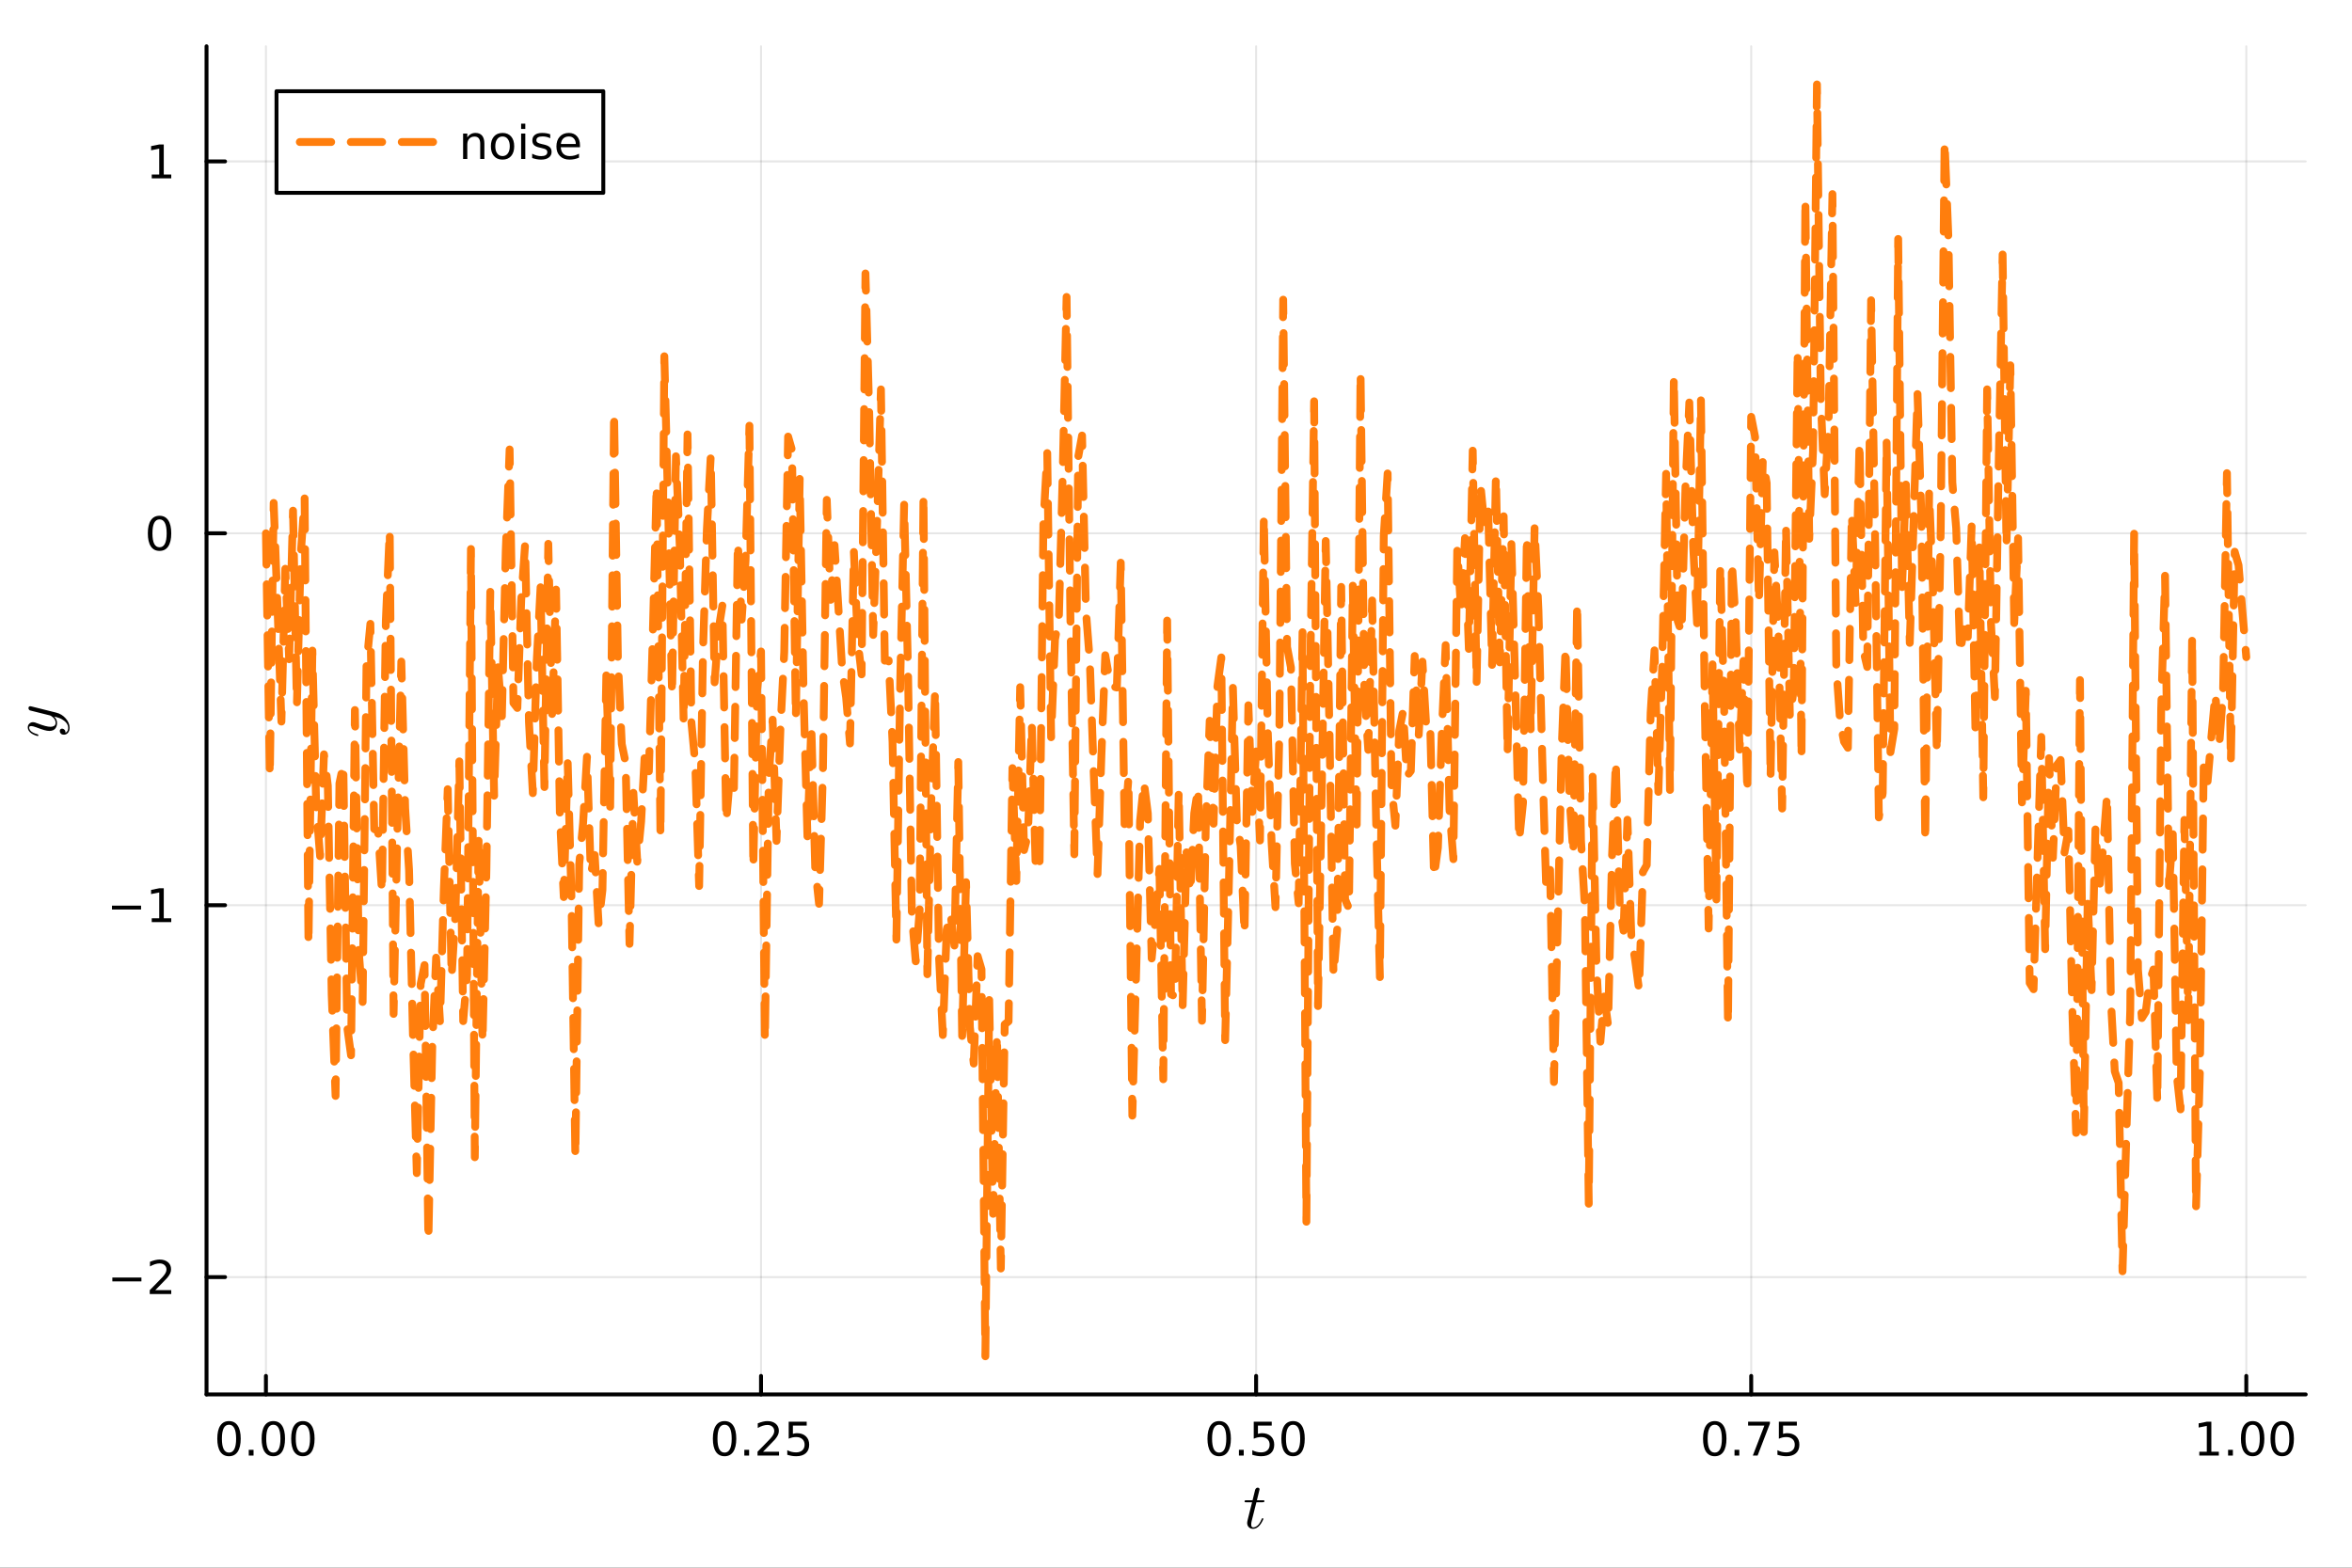 <?xml version="1.0" encoding="utf-8"?>
<svg xmlns="http://www.w3.org/2000/svg" xmlns:xlink="http://www.w3.org/1999/xlink" width="600" height="400" viewBox="0 0 2400 1600">
<rect x="0" y="0" width="2400" height="1600" fill="#333333" stroke="none"/>
<defs>
  <clipPath id="clip600">
    <rect x="0" y="0" width="2400" height="1600"/>
  </clipPath>
</defs>
<path clip-path="url(#clip600)" d="M0 1600 L2400 1600 L2400 0 L0 0  Z" fill="#ffffff" fill-rule="evenodd" fill-opacity="1"/>
<defs>
  <clipPath id="clip601">
    <rect x="480" y="0" width="1681" height="1600"/>
  </clipPath>
</defs>
<path clip-path="url(#clip600)" d="M210.746 1423.18 L2352.76 1423.18 L2352.76 47.244 L210.746 47.244  Z" fill="#ffffff" fill-rule="evenodd" fill-opacity="1"/>
<defs>
  <clipPath id="clip602">
    <rect x="210" y="47" width="2143" height="1377"/>
  </clipPath>
</defs>
<polyline clip-path="url(#clip602)" style="stroke:#000000; stroke-linecap:round; stroke-linejoin:round; stroke-width:2; stroke-opacity:0.1; fill:none" points="271.369,1423.18 271.369,47.244 "/>
<polyline clip-path="url(#clip602)" style="stroke:#000000; stroke-linecap:round; stroke-linejoin:round; stroke-width:2; stroke-opacity:0.1; fill:none" points="776.56,1423.18 776.56,47.244 "/>
<polyline clip-path="url(#clip602)" style="stroke:#000000; stroke-linecap:round; stroke-linejoin:round; stroke-width:2; stroke-opacity:0.1; fill:none" points="1281.75,1423.18 1281.75,47.244 "/>
<polyline clip-path="url(#clip602)" style="stroke:#000000; stroke-linecap:round; stroke-linejoin:round; stroke-width:2; stroke-opacity:0.1; fill:none" points="1786.94,1423.18 1786.94,47.244 "/>
<polyline clip-path="url(#clip602)" style="stroke:#000000; stroke-linecap:round; stroke-linejoin:round; stroke-width:2; stroke-opacity:0.1; fill:none" points="2292.13,1423.18 2292.13,47.244 "/>
<polyline clip-path="url(#clip602)" style="stroke:#000000; stroke-linecap:round; stroke-linejoin:round; stroke-width:2; stroke-opacity:0.1; fill:none" points="210.746,1303.42 2352.76,1303.42 "/>
<polyline clip-path="url(#clip602)" style="stroke:#000000; stroke-linecap:round; stroke-linejoin:round; stroke-width:2; stroke-opacity:0.1; fill:none" points="210.746,923.859 2352.76,923.859 "/>
<polyline clip-path="url(#clip602)" style="stroke:#000000; stroke-linecap:round; stroke-linejoin:round; stroke-width:2; stroke-opacity:0.1; fill:none" points="210.746,544.3 2352.76,544.3 "/>
<polyline clip-path="url(#clip602)" style="stroke:#000000; stroke-linecap:round; stroke-linejoin:round; stroke-width:2; stroke-opacity:0.1; fill:none" points="210.746,164.74 2352.76,164.74 "/>
<polyline clip-path="url(#clip600)" style="stroke:#000000; stroke-linecap:round; stroke-linejoin:round; stroke-width:4; stroke-opacity:1; fill:none" points="210.746,1423.18 2352.76,1423.18 "/>
<polyline clip-path="url(#clip600)" style="stroke:#000000; stroke-linecap:round; stroke-linejoin:round; stroke-width:4; stroke-opacity:1; fill:none" points="271.369,1423.18 271.369,1404.28 "/>
<polyline clip-path="url(#clip600)" style="stroke:#000000; stroke-linecap:round; stroke-linejoin:round; stroke-width:4; stroke-opacity:1; fill:none" points="776.56,1423.18 776.56,1404.28 "/>
<polyline clip-path="url(#clip600)" style="stroke:#000000; stroke-linecap:round; stroke-linejoin:round; stroke-width:4; stroke-opacity:1; fill:none" points="1281.75,1423.18 1281.75,1404.28 "/>
<polyline clip-path="url(#clip600)" style="stroke:#000000; stroke-linecap:round; stroke-linejoin:round; stroke-width:4; stroke-opacity:1; fill:none" points="1786.94,1423.18 1786.94,1404.28 "/>
<polyline clip-path="url(#clip600)" style="stroke:#000000; stroke-linecap:round; stroke-linejoin:round; stroke-width:4; stroke-opacity:1; fill:none" points="2292.13,1423.18 2292.13,1404.28 "/>
<path clip-path="url(#clip600)" d="M233.672 1454.1 Q230.061 1454.1 228.233 1457.66 Q226.427 1461.2 226.427 1468.33 Q226.427 1475.44 228.233 1479.01 Q230.061 1482.55 233.672 1482.55 Q237.307 1482.55 239.112 1479.01 Q240.941 1475.44 240.941 1468.33 Q240.941 1461.2 239.112 1457.66 Q237.307 1454.1 233.672 1454.1 M233.672 1450.39 Q239.482 1450.39 242.538 1455 Q245.617 1459.58 245.617 1468.33 Q245.617 1477.06 242.538 1481.67 Q239.482 1486.25 233.672 1486.25 Q227.862 1486.25 224.783 1481.67 Q221.728 1477.06 221.728 1468.33 Q221.728 1459.58 224.783 1455 Q227.862 1450.39 233.672 1450.39 Z" fill="#000000" fill-rule="nonzero" fill-opacity="1" /><path clip-path="url(#clip600)" d="M253.834 1479.7 L258.718 1479.7 L258.718 1485.58 L253.834 1485.58 L253.834 1479.7 Z" fill="#000000" fill-rule="nonzero" fill-opacity="1" /><path clip-path="url(#clip600)" d="M278.904 1454.1 Q275.292 1454.1 273.464 1457.66 Q271.658 1461.2 271.658 1468.33 Q271.658 1475.44 273.464 1479.01 Q275.292 1482.55 278.904 1482.55 Q282.538 1482.55 284.343 1479.01 Q286.172 1475.44 286.172 1468.33 Q286.172 1461.2 284.343 1457.66 Q282.538 1454.1 278.904 1454.1 M278.904 1450.39 Q284.714 1450.39 287.769 1455 Q290.848 1459.58 290.848 1468.33 Q290.848 1477.06 287.769 1481.67 Q284.714 1486.25 278.904 1486.25 Q273.093 1486.25 270.015 1481.67 Q266.959 1477.06 266.959 1468.33 Q266.959 1459.58 270.015 1455 Q273.093 1450.39 278.904 1450.39 Z" fill="#000000" fill-rule="nonzero" fill-opacity="1" /><path clip-path="url(#clip600)" d="M309.065 1454.1 Q305.454 1454.1 303.626 1457.66 Q301.82 1461.2 301.82 1468.33 Q301.82 1475.44 303.626 1479.01 Q305.454 1482.55 309.065 1482.55 Q312.7 1482.55 314.505 1479.01 Q316.334 1475.44 316.334 1468.33 Q316.334 1461.2 314.505 1457.66 Q312.7 1454.1 309.065 1454.1 M309.065 1450.39 Q314.876 1450.39 317.931 1455 Q321.01 1459.58 321.01 1468.33 Q321.01 1477.06 317.931 1481.67 Q314.876 1486.25 309.065 1486.25 Q303.255 1486.25 300.177 1481.67 Q297.121 1477.06 297.121 1468.33 Q297.121 1459.58 300.177 1455 Q303.255 1450.39 309.065 1450.39 Z" fill="#000000" fill-rule="nonzero" fill-opacity="1" /><path clip-path="url(#clip600)" d="M739.361 1454.1 Q735.75 1454.1 733.921 1457.66 Q732.116 1461.2 732.116 1468.33 Q732.116 1475.44 733.921 1479.01 Q735.75 1482.55 739.361 1482.55 Q742.995 1482.55 744.801 1479.01 Q746.63 1475.44 746.63 1468.33 Q746.63 1461.2 744.801 1457.66 Q742.995 1454.1 739.361 1454.1 M739.361 1450.39 Q745.171 1450.39 748.227 1455 Q751.305 1459.58 751.305 1468.33 Q751.305 1477.06 748.227 1481.67 Q745.171 1486.25 739.361 1486.25 Q733.551 1486.25 730.472 1481.67 Q727.417 1477.06 727.417 1468.33 Q727.417 1459.58 730.472 1455 Q733.551 1450.39 739.361 1450.39 Z" fill="#000000" fill-rule="nonzero" fill-opacity="1" /><path clip-path="url(#clip600)" d="M759.523 1479.7 L764.407 1479.7 L764.407 1485.58 L759.523 1485.58 L759.523 1479.7 Z" fill="#000000" fill-rule="nonzero" fill-opacity="1" /><path clip-path="url(#clip600)" d="M778.62 1481.64 L794.939 1481.64 L794.939 1485.58 L772.995 1485.58 L772.995 1481.64 Q775.657 1478.89 780.24 1474.26 Q784.847 1469.61 786.027 1468.27 Q788.273 1465.74 789.152 1464.01 Q790.055 1462.25 790.055 1460.56 Q790.055 1457.8 788.111 1456.07 Q786.189 1454.33 783.088 1454.33 Q780.889 1454.33 778.435 1455.09 Q776.004 1455.86 773.227 1457.41 L773.227 1452.69 Q776.051 1451.55 778.504 1450.97 Q780.958 1450.39 782.995 1450.39 Q788.365 1450.39 791.56 1453.08 Q794.754 1455.77 794.754 1460.26 Q794.754 1462.39 793.944 1464.31 Q793.157 1466.2 791.051 1468.8 Q790.472 1469.47 787.37 1472.69 Q784.268 1475.88 778.62 1481.64 Z" fill="#000000" fill-rule="nonzero" fill-opacity="1" /><path clip-path="url(#clip600)" d="M804.8 1451.02 L823.157 1451.02 L823.157 1454.96 L809.083 1454.96 L809.083 1463.43 Q810.101 1463.08 811.12 1462.92 Q812.138 1462.73 813.157 1462.73 Q818.944 1462.73 822.324 1465.9 Q825.703 1469.08 825.703 1474.49 Q825.703 1480.07 822.231 1483.17 Q818.759 1486.25 812.439 1486.25 Q810.263 1486.25 807.995 1485.88 Q805.75 1485.51 803.342 1484.77 L803.342 1480.07 Q805.425 1481.2 807.648 1481.76 Q809.87 1482.32 812.347 1482.32 Q816.351 1482.32 818.689 1480.21 Q821.027 1478.1 821.027 1474.49 Q821.027 1470.88 818.689 1468.77 Q816.351 1466.67 812.347 1466.67 Q810.472 1466.67 808.597 1467.08 Q806.745 1467.5 804.8 1468.38 L804.8 1451.02 Z" fill="#000000" fill-rule="nonzero" fill-opacity="1" /><path clip-path="url(#clip600)" d="M1244.05 1454.1 Q1240.44 1454.1 1238.61 1457.66 Q1236.81 1461.2 1236.81 1468.33 Q1236.81 1475.44 1238.61 1479.01 Q1240.44 1482.55 1244.05 1482.55 Q1247.69 1482.55 1249.49 1479.01 Q1251.32 1475.44 1251.32 1468.33 Q1251.32 1461.2 1249.49 1457.66 Q1247.69 1454.1 1244.05 1454.1 M1244.05 1450.39 Q1249.86 1450.39 1252.92 1455 Q1256 1459.58 1256 1468.33 Q1256 1477.06 1252.92 1481.67 Q1249.86 1486.25 1244.05 1486.25 Q1238.24 1486.25 1235.17 1481.67 Q1232.11 1477.06 1232.11 1468.33 Q1232.11 1459.58 1235.17 1455 Q1238.24 1450.39 1244.05 1450.39 Z" fill="#000000" fill-rule="nonzero" fill-opacity="1" /><path clip-path="url(#clip600)" d="M1264.22 1479.7 L1269.1 1479.7 L1269.1 1485.58 L1264.22 1485.58 L1264.22 1479.7 Z" fill="#000000" fill-rule="nonzero" fill-opacity="1" /><path clip-path="url(#clip600)" d="M1279.33 1451.02 L1297.69 1451.02 L1297.69 1454.96 L1283.61 1454.96 L1283.61 1463.43 Q1284.63 1463.08 1285.65 1462.92 Q1286.67 1462.73 1287.69 1462.73 Q1293.48 1462.73 1296.86 1465.9 Q1300.23 1469.08 1300.23 1474.49 Q1300.23 1480.07 1296.76 1483.17 Q1293.29 1486.25 1286.97 1486.25 Q1284.79 1486.25 1282.53 1485.88 Q1280.28 1485.51 1277.87 1484.77 L1277.87 1480.07 Q1279.96 1481.2 1282.18 1481.76 Q1284.4 1482.32 1286.88 1482.32 Q1290.88 1482.32 1293.22 1480.21 Q1295.56 1478.1 1295.56 1474.49 Q1295.56 1470.88 1293.22 1468.77 Q1290.88 1466.67 1286.88 1466.67 Q1285 1466.67 1283.13 1467.08 Q1281.28 1467.5 1279.33 1468.38 L1279.33 1451.02 Z" fill="#000000" fill-rule="nonzero" fill-opacity="1" /><path clip-path="url(#clip600)" d="M1319.45 1454.1 Q1315.84 1454.1 1314.01 1457.66 Q1312.2 1461.2 1312.2 1468.33 Q1312.2 1475.44 1314.01 1479.01 Q1315.84 1482.55 1319.45 1482.55 Q1323.08 1482.55 1324.89 1479.01 Q1326.72 1475.44 1326.72 1468.33 Q1326.72 1461.2 1324.89 1457.66 Q1323.08 1454.1 1319.45 1454.1 M1319.45 1450.39 Q1325.26 1450.39 1328.31 1455 Q1331.39 1459.58 1331.39 1468.33 Q1331.39 1477.06 1328.31 1481.67 Q1325.26 1486.25 1319.45 1486.25 Q1313.64 1486.25 1310.56 1481.67 Q1307.5 1477.06 1307.5 1468.33 Q1307.5 1459.58 1310.56 1455 Q1313.64 1450.39 1319.45 1450.39 Z" fill="#000000" fill-rule="nonzero" fill-opacity="1" /><path clip-path="url(#clip600)" d="M1749.74 1454.1 Q1746.13 1454.1 1744.3 1457.66 Q1742.5 1461.2 1742.5 1468.33 Q1742.5 1475.44 1744.3 1479.01 Q1746.13 1482.55 1749.74 1482.55 Q1753.38 1482.55 1755.18 1479.01 Q1757.01 1475.44 1757.01 1468.33 Q1757.01 1461.2 1755.18 1457.66 Q1753.38 1454.1 1749.74 1454.1 M1749.74 1450.39 Q1755.55 1450.39 1758.61 1455 Q1761.69 1459.58 1761.69 1468.33 Q1761.69 1477.06 1758.61 1481.67 Q1755.55 1486.25 1749.74 1486.25 Q1743.93 1486.25 1740.85 1481.67 Q1737.8 1477.06 1737.8 1468.33 Q1737.8 1459.58 1740.85 1455 Q1743.93 1450.39 1749.74 1450.39 Z" fill="#000000" fill-rule="nonzero" fill-opacity="1" /><path clip-path="url(#clip600)" d="M1769.91 1479.7 L1774.79 1479.7 L1774.79 1485.58 L1769.91 1485.58 L1769.91 1479.7 Z" fill="#000000" fill-rule="nonzero" fill-opacity="1" /><path clip-path="url(#clip600)" d="M1783.79 1451.02 L1806.02 1451.02 L1806.02 1453.01 L1793.47 1485.58 L1788.59 1485.58 L1800.39 1454.96 L1783.79 1454.96 L1783.79 1451.02 Z" fill="#000000" fill-rule="nonzero" fill-opacity="1" /><path clip-path="url(#clip600)" d="M1815.18 1451.02 L1833.54 1451.02 L1833.54 1454.96 L1819.46 1454.96 L1819.46 1463.43 Q1820.48 1463.08 1821.5 1462.92 Q1822.52 1462.73 1823.54 1462.73 Q1829.33 1462.73 1832.71 1465.9 Q1836.09 1469.08 1836.09 1474.49 Q1836.09 1480.07 1832.61 1483.17 Q1829.14 1486.25 1822.82 1486.25 Q1820.65 1486.25 1818.38 1485.88 Q1816.13 1485.51 1813.72 1484.77 L1813.72 1480.07 Q1815.81 1481.2 1818.03 1481.76 Q1820.25 1482.32 1822.73 1482.32 Q1826.73 1482.32 1829.07 1480.21 Q1831.41 1478.1 1831.41 1474.49 Q1831.41 1470.88 1829.07 1468.77 Q1826.73 1466.67 1822.73 1466.67 Q1820.85 1466.67 1818.98 1467.08 Q1817.13 1467.5 1815.18 1468.38 L1815.18 1451.02 Z" fill="#000000" fill-rule="nonzero" fill-opacity="1" /><path clip-path="url(#clip600)" d="M2244.2 1481.64 L2251.84 1481.64 L2251.84 1455.28 L2243.53 1456.95 L2243.53 1452.69 L2251.8 1451.02 L2256.47 1451.02 L2256.47 1481.64 L2264.11 1481.64 L2264.11 1485.58 L2244.2 1485.58 L2244.2 1481.64 Z" fill="#000000" fill-rule="nonzero" fill-opacity="1" /><path clip-path="url(#clip600)" d="M2273.56 1479.7 L2278.44 1479.7 L2278.44 1485.58 L2273.56 1485.58 L2273.56 1479.7 Z" fill="#000000" fill-rule="nonzero" fill-opacity="1" /><path clip-path="url(#clip600)" d="M2298.63 1454.1 Q2295.01 1454.1 2293.19 1457.66 Q2291.38 1461.2 2291.38 1468.33 Q2291.38 1475.44 2293.19 1479.01 Q2295.01 1482.55 2298.63 1482.55 Q2302.26 1482.55 2304.07 1479.01 Q2305.89 1475.44 2305.89 1468.33 Q2305.89 1461.2 2304.07 1457.66 Q2302.26 1454.1 2298.63 1454.1 M2298.63 1450.39 Q2304.44 1450.39 2307.49 1455 Q2310.57 1459.58 2310.57 1468.33 Q2310.57 1477.06 2307.49 1481.67 Q2304.44 1486.25 2298.63 1486.25 Q2292.82 1486.25 2289.74 1481.67 Q2286.68 1477.06 2286.68 1468.33 Q2286.68 1459.58 2289.74 1455 Q2292.82 1450.39 2298.63 1450.39 Z" fill="#000000" fill-rule="nonzero" fill-opacity="1" /><path clip-path="url(#clip600)" d="M2328.79 1454.1 Q2325.18 1454.1 2323.35 1457.66 Q2321.54 1461.2 2321.54 1468.33 Q2321.54 1475.44 2323.35 1479.01 Q2325.18 1482.55 2328.79 1482.55 Q2332.42 1482.55 2334.23 1479.01 Q2336.06 1475.44 2336.06 1468.33 Q2336.06 1461.2 2334.23 1457.66 Q2332.42 1454.1 2328.79 1454.1 M2328.79 1450.39 Q2334.6 1450.39 2337.65 1455 Q2340.73 1459.58 2340.73 1468.33 Q2340.73 1477.06 2337.65 1481.67 Q2334.6 1486.25 2328.79 1486.25 Q2322.98 1486.25 2319.9 1481.67 Q2316.84 1477.06 2316.84 1468.33 Q2316.84 1459.58 2319.9 1455 Q2322.98 1450.39 2328.79 1450.39 Z" fill="#000000" fill-rule="nonzero" fill-opacity="1" /><path clip-path="url(#clip600)" d="M1290.22 1531.91 Q1290.22 1532.81 1289.8 1533.04 Q1289.38 1533.23 1288.23 1533.23 L1282.04 1533.23 L1277.15 1552.69 Q1276.76 1554.39 1276.76 1555.84 Q1276.76 1557.45 1277.24 1558.16 Q1277.76 1558.87 1278.82 1558.87 Q1280.91 1558.87 1283.17 1556.97 Q1285.46 1555.07 1287.39 1550.43 Q1287.65 1549.82 1287.77 1549.69 Q1287.94 1549.53 1288.35 1549.53 Q1289.16 1549.53 1289.16 1550.17 Q1289.16 1550.4 1288.71 1551.43 Q1288.29 1552.46 1287.36 1553.97 Q1286.45 1555.49 1285.26 1556.9 Q1284.1 1558.32 1282.33 1559.35 Q1280.56 1560.35 1278.66 1560.35 Q1275.99 1560.35 1274.28 1558.64 Q1272.61 1556.94 1272.61 1554.26 Q1272.61 1553.39 1273.28 1550.62 Q1273.96 1547.82 1277.63 1533.23 L1271.8 1533.23 Q1271 1533.23 1270.67 1533.2 Q1270.38 1533.17 1270.16 1533.01 Q1269.96 1532.81 1269.96 1532.43 Q1269.96 1531.82 1270.22 1531.56 Q1270.48 1531.27 1270.8 1531.24 Q1271.16 1531.17 1271.96 1531.17 L1278.14 1531.17 L1280.72 1520.71 Q1280.98 1519.67 1281.62 1519.09 Q1282.3 1518.48 1282.69 1518.42 Q1283.07 1518.32 1283.36 1518.32 Q1284.23 1518.32 1284.75 1518.81 Q1285.26 1519.26 1285.26 1520.09 Q1285.26 1520.54 1282.56 1531.17 L1288.35 1531.17 Q1289.09 1531.17 1289.38 1531.2 Q1289.71 1531.24 1289.96 1531.4 Q1290.22 1531.56 1290.22 1531.91 Z" fill="#000000" fill-rule="nonzero" fill-opacity="1" /><polyline clip-path="url(#clip600)" style="stroke:#000000; stroke-linecap:round; stroke-linejoin:round; stroke-width:4; stroke-opacity:1; fill:none" points="210.746,1423.18 210.746,47.244 "/>
<polyline clip-path="url(#clip600)" style="stroke:#000000; stroke-linecap:round; stroke-linejoin:round; stroke-width:4; stroke-opacity:1; fill:none" points="210.746,1303.42 229.644,1303.42 "/>
<polyline clip-path="url(#clip600)" style="stroke:#000000; stroke-linecap:round; stroke-linejoin:round; stroke-width:4; stroke-opacity:1; fill:none" points="210.746,923.859 229.644,923.859 "/>
<polyline clip-path="url(#clip600)" style="stroke:#000000; stroke-linecap:round; stroke-linejoin:round; stroke-width:4; stroke-opacity:1; fill:none" points="210.746,544.3 229.644,544.3 "/>
<polyline clip-path="url(#clip600)" style="stroke:#000000; stroke-linecap:round; stroke-linejoin:round; stroke-width:4; stroke-opacity:1; fill:none" points="210.746,164.74 229.644,164.74 "/>
<path clip-path="url(#clip600)" d="M114.631 1303.87 L144.306 1303.87 L144.306 1307.81 L114.631 1307.81 L114.631 1303.87 Z" fill="#000000" fill-rule="nonzero" fill-opacity="1" /><path clip-path="url(#clip600)" d="M158.427 1316.76 L174.746 1316.76 L174.746 1320.7 L152.802 1320.7 L152.802 1316.76 Q155.464 1314.01 160.047 1309.38 Q164.653 1304.73 165.834 1303.38 Q168.079 1300.86 168.959 1299.12 Q169.862 1297.37 169.862 1295.68 Q169.862 1292.92 167.917 1291.18 Q165.996 1289.45 162.894 1289.45 Q160.695 1289.45 158.241 1290.21 Q155.811 1290.98 153.033 1292.53 L153.033 1287.81 Q155.857 1286.67 158.311 1286.09 Q160.765 1285.51 162.802 1285.51 Q168.172 1285.51 171.366 1288.2 Q174.561 1290.88 174.561 1295.37 Q174.561 1297.5 173.751 1299.43 Q172.964 1301.32 170.857 1303.92 Q170.278 1304.59 167.177 1307.81 Q164.075 1311 158.427 1316.76 Z" fill="#000000" fill-rule="nonzero" fill-opacity="1" /><path clip-path="url(#clip600)" d="M114.26 924.311 L143.936 924.311 L143.936 928.246 L114.26 928.246 L114.26 924.311 Z" fill="#000000" fill-rule="nonzero" fill-opacity="1" /><path clip-path="url(#clip600)" d="M154.839 937.204 L162.477 937.204 L162.477 910.838 L154.167 912.505 L154.167 908.246 L162.431 906.579 L167.107 906.579 L167.107 937.204 L174.746 937.204 L174.746 941.139 L154.839 941.139 L154.839 937.204 Z" fill="#000000" fill-rule="nonzero" fill-opacity="1" /><path clip-path="url(#clip600)" d="M162.802 530.098 Q159.19 530.098 157.362 533.663 Q155.556 537.205 155.556 544.335 Q155.556 551.441 157.362 555.006 Q159.19 558.547 162.802 558.547 Q166.436 558.547 168.241 555.006 Q170.07 551.441 170.07 544.335 Q170.07 537.205 168.241 533.663 Q166.436 530.098 162.802 530.098 M162.802 526.395 Q168.612 526.395 171.667 531.001 Q174.746 535.585 174.746 544.335 Q174.746 553.061 171.667 557.668 Q168.612 562.251 162.802 562.251 Q156.991 562.251 153.913 557.668 Q150.857 553.061 150.857 544.335 Q150.857 535.585 153.913 531.001 Q156.991 526.395 162.802 526.395 Z" fill="#000000" fill-rule="nonzero" fill-opacity="1" /><path clip-path="url(#clip600)" d="M154.839 178.085 L162.477 178.085 L162.477 151.72 L154.167 153.386 L154.167 149.127 L162.431 147.46 L167.107 147.46 L167.107 178.085 L174.746 178.085 L174.746 182.02 L154.839 182.02 L154.839 178.085 Z" fill="#000000" fill-rule="nonzero" fill-opacity="1" /><path clip-path="url(#clip600)" d="M30.856 720.775 Q31.307 720.775 32.37 721.064 L57.555 727.377 Q63.159 728.762 67.088 733.27 Q71.017 737.747 71.017 742.836 Q71.017 745.895 69.374 747.86 Q67.764 749.824 65.284 749.824 Q63.094 749.824 62.031 748.665 Q61.001 747.505 61.001 746.121 Q61.001 745.67 61.13 745.187 Q61.258 744.703 61.806 744.188 Q62.353 743.673 63.287 743.673 Q64.801 743.673 65.993 744.993 Q66.54 745.637 66.669 746.249 Q66.798 746.829 66.798 747.827 Q67.7 747.441 68.311 746.732 Q68.923 746.024 69.149 745.219 Q69.406 744.414 69.471 743.898 Q69.567 743.351 69.567 742.836 Q69.567 738.713 65.413 735.557 Q64.157 734.623 62.901 733.947 Q61.677 733.238 60.163 732.723 Q58.682 732.208 57.877 731.982 Q57.072 731.725 55.236 731.274 Q58.231 734.269 58.231 737.94 Q58.231 739.486 57.812 740.871 Q57.394 742.224 56.524 743.415 Q55.622 744.607 54.044 745.315 Q52.466 745.992 50.373 745.992 Q48.151 745.992 45.123 745.122 Q42.096 744.253 36.524 742.159 Q33.4 741.032 31.887 741.032 Q31.146 741.032 30.695 741.193 Q30.212 741.354 30.051 741.676 Q29.858 741.998 29.826 742.191 Q29.793 742.352 29.793 742.675 Q29.793 744.575 31.726 746.346 Q33.658 748.117 37.974 749.341 Q38.779 749.599 38.972 749.76 Q39.165 749.921 39.165 750.404 Q39.133 751.209 38.489 751.209 Q38.231 751.209 37.233 750.919 Q36.202 750.629 34.689 749.953 Q33.143 749.245 31.758 748.278 Q30.341 747.312 29.342 745.798 Q28.344 744.253 28.344 742.481 Q28.344 740.066 29.922 738.584 Q31.468 737.071 33.755 737.071 Q34.689 737.071 35.526 737.328 Q36.331 737.554 38.489 738.391 Q47.184 741.773 51.436 741.773 Q52.466 741.773 53.336 741.612 Q54.173 741.418 55.011 741 Q55.816 740.581 56.299 739.744 Q56.75 738.874 56.75 737.683 Q56.75 736.169 56.041 734.752 Q55.3 733.303 54.302 732.401 Q53.304 731.467 52.466 730.919 Q51.597 730.34 51.146 730.211 L39.294 727.248 L34.012 725.927 Q31.146 725.316 30.437 725.026 Q29.761 724.639 29.407 723.963 Q29.053 723.287 29.053 722.707 Q29.053 721.902 29.536 721.354 Q30.019 720.775 30.856 720.775 Z" fill="#000000" fill-rule="nonzero" fill-opacity="1" /><polyline clip-path="url(#clip602)" style="stroke:#ff7e0d; stroke-linecap:round; stroke-linejoin:round; stroke-width:8; stroke-opacity:1; fill:none" stroke-dasharray="32, 20" points="271.369,544.3 275.316,792.374 279.262,513.307 283.209,620.514 287.156,736.466 291.103,580.507 295.05,672.815 298.997,521.192 302.943,719.677 306.89,565.938 310.837,508.696 314.784,964.205 318.731,664.013 322.677,823.402 326.624,873.821 330.571,769.878 334.518,801.862 338.465,1015.01 342.411,1118.51 346.358,799.544 350.305,780.286 354.252,1047.93 358.199,1077.05 362.145,724.672 366.092,971.257 370.039,1022.62 373.986,678.409 377.933,636.689 381.879,846.088 385.826,848.231 389.773,910.908 393.72,633.53 397.667,541.493 401.613,1034.81 405.56,844.861 409.507,675.204 413.454,825.174 417.401,888.181 421.347,1054.84 425.294,1197.29 429.241,1004.19 433.188,984.956 437.135,1265.72 441.081,1068.06 445.028,977.402 448.975,1042.6 452.922,907.365 456.869,805.483 460.816,996.908 464.762,931.976 468.709,777.078 472.656,1042.17 476.603,994.919 480.55,560.301 484.496,1181.08 488.443,853.09 492.39,1063.82 496.337,887.152 500.284,604.035 504.23,812.123 508.177,681.02 512.124,731.026 516.071,562.461 520.018,458.729 523.964,717.471 527.911,722.562 531.858,612.266 535.805,555.683 539.752,736.931 543.698,809.504 547.645,675.916 551.592,599.376 555.539,803.273 559.486,555.026 563.432,733.378 567.379,601.751 571.326,832.797 575.273,915.543 579.22,776.411 583.166,918.222 587.113,1181.01 591.06,881.736 595.007,839.989 598.954,772.378 602.9,891.828 606.847,872.663 610.794,942.537 614.741,908.227 618.688,689.346 622.635,823.387 626.581,420.778 630.528,674.158 634.475,759.385 638.422,778.551 642.369,963.323 646.315,809.174 650.262,879.462 654.209,838.461 658.156,765.083 662.103,787.207 666.049,650.923 669.996,495.052 673.943,853.001 677.89,363.621 681.837,521.783 685.783,709.246 689.73,465.676 693.677,558.367 697.624,737.487 701.571,443.387 705.517,737.186 709.464,780.095 713.411,904.268 717.358,663.747 721.305,540.222 725.251,465.502 729.198,696.373 733.145,643.37 737.092,618.102 741.039,838.021 744.985,790.969 748.932,804.236 752.879,553.59 756.826,632.385 760.773,572.429 764.719,434.487 768.666,885.55 772.613,703.946 776.56,664.894 780.507,1062.55 784.454,793.567 788.4,734.525 792.347,858.235 796.294,745.485 800.241,665.467 804.188,445.585 808.134,459.395 812.081,732.884 816.028,488.795 819.975,708.394 823.922,854.303 827.868,740.157 831.815,885.104 835.762,922.431 839.709,787.621 843.656,510.173 847.602,612.184 851.549,556.357 855.496,619.986 859.443,684.428 863.39,711.809 867.336,758.802 871.283,562.606 875.23,653.91 879.177,688.263 883.124,279.091 887.07,426.23 891.017,648.011 894.964,534.419 898.911,397.444 902.858,674.279 906.804,673.998 910.751,757.245 914.698,958.976 918.645,694.02 922.592,514.853 926.538,684.758 930.485,934.434 934.432,981.137 938.379,929.766 942.326,505.108 946.273,994.3 950.219,819.271 954.166,704.445 958.113,975.161 962.06,1056.34 966.007,948.87 969.953,932.806 973.9,965.054 977.847,777.719 981.794,1057.3 985.741,900.391 989.687,1048.39 993.634,1085.51 997.581,975.857 1001.53,989.315 1005.47,1384.24 1009.42,1020.63 1013.37,1238.84 1017.31,1055.43 1021.26,1294.64 1025.21,1045.52 1029.16,1042.37 1033.1,783.943 1037.05,899.106 1041,701.341 1044.94,867.586 1048.89,852.242 1052.84,739.133 1056.78,883.853 1060.73,888.075 1064.68,533.971 1068.62,462.426 1072.57,752.408 1076.52,652.627 1080.46,631.399 1084.41,482.848 1088.36,303.079 1092.3,634.221 1096.25,871.917 1100.2,466.495 1104.14,444.52 1108.09,623.349 1112.04,674.876 1115.99,787.162 1119.93,892.03 1123.88,770.732 1127.83,668.717 1131.77,691.623 1135.72,700.698 1139.67,701.69 1143.61,574.309 1147.56,845.417 1151.51,793.629 1155.45,1138.61 1159.4,989.839 1163.35,837.957 1167.29,798.439 1171.24,830.124 1175.19,978.205 1179.13,936.23 1183.08,886.821 1187.03,1101.49 1190.97,633.365 1194.92,1014.73 1198.87,1016.86 1202.81,807.03 1206.76,1028.38 1210.71,869.881 1214.66,910.429 1218.6,829.975 1222.55,804.284 1226.5,1041.81 1230.44,840.222 1234.39,735.606 1238.34,840.701 1242.28,700.317 1246.23,671.007 1250.18,1061.61 1254.12,895.019 1258.07,702.028 1262.02,836.826 1265.96,863.112 1269.91,952.743 1273.86,719.797 1277.8,828.635 1281.75,766.953 1285.7,857.812 1289.64,526.338 1293.59,744.928 1297.54,859.912 1301.48,925.907 1305.43,750.145 1309.38,305.85 1313.33,660.225 1317.27,681.183 1321.22,881.206 1325.17,921.891 1329.11,645.241 1333.06,1246.91 1337.01,687.166 1340.95,409.563 1344.9,1026.78 1348.85,800.292 1352.79,552.127 1356.74,753.49 1360.69,995.186 1364.63,946.875 1368.58,598.99 1372.53,917.877 1376.47,927.185 1380.42,597.756 1384.37,849.536 1388.31,380.223 1392.26,707.839 1396.21,765.293 1400.16,612.848 1404.1,833.661 1408.05,997.23 1412,546.868 1415.94,483.213 1419.89,801.425 1423.84,842.709 1427.78,745.858 1431.73,725.844 1435.68,791.974 1439.62,786.825 1443.57,669.513 1447.52,753.225 1451.46,675.271 1455.41,742.322 1459.36,739.722 1463.3,894.797 1467.25,865.128 1471.2,748.235 1475.14,658.434 1479.09,826.143 1483.04,876.876 1486.98,560.114 1490.93,623.422 1494.88,549.229 1498.83,662.27 1502.77,459.95 1506.72,698.356 1510.67,494.53 1514.61,535.387 1518.56,520.233 1522.51,678.597 1526.45,485.476 1530.4,676.004 1534.35,526.913 1538.29,769.099 1542.24,555.28 1546.19,699.721 1550.13,857.671 1554.08,819.542 1558.03,547.124 1561.97,745.693 1565.92,537.743 1569.87,623.693 1573.81,776.14 1577.76,906.326 1581.71,887.826 1585.65,1104.33 1589.6,939.88 1593.55,765.222 1597.5,660.74 1601.44,812.567 1605.39,871.575 1609.34,615.567 1613.28,858.248 1617.23,926.312 1621.18,1228.54 1625.12,791.42 1629.07,987.125 1633.02,1063.16 1636.96,1017.07 1640.91,1046.36 1644.86,876.097 1648.8,777.11 1652.75,922.392 1656.7,949.86 1660.64,836.636 1664.59,954.933 1668.54,980.15 1672.48,1010.04 1676.43,889.861 1680.38,882.845 1684.33,727.477 1688.27,663.774 1692.22,808.196 1696.17,677.842 1700.11,483.58 1704.06,806.226 1708.01,384.716 1711.95,633.748 1715.9,645.629 1719.85,497.508 1723.79,410.799 1727.74,557.226 1731.69,636.121 1735.63,407.961 1739.58,719.516 1743.53,947.654 1747.47,678.051 1751.42,918.007 1755.37,576.712 1759.31,718.312 1763.26,1045.54 1767.21,573.829 1771.15,634.613 1775.1,765.03 1779.05,674.524 1783,808.79 1786.94,425.43 1790.89,445.916 1794.84,615.074 1798.78,469.632 1802.73,492.905 1806.68,794.558 1810.62,563.776 1814.57,639.64 1818.52,825.215 1822.46,537.244 1826.41,731.446 1830.36,703.661 1834.3,357.47 1838.25,774.067 1842.2,202.87 1846.14,549.903 1850.09,458.568 1854.04,86.186 1857.98,408.825 1861.93,504.458 1865.88,433.994 1869.82,198.083 1873.77,681.244 1877.72,736.802 1881.67,756.962 1885.61,763.198 1889.56,524.615 1893.51,615.692 1897.45,451.12 1901.4,663.856 1905.35,680.712 1909.29,306.463 1913.24,540.383 1917.19,834.275 1921.13,809.298 1925.08,449.756 1929.03,767.695 1932.97,743.883 1936.92,243.893 1940.87,599.472 1944.81,494.541 1948.76,656.138 1952.71,530.511 1956.65,402.202 1960.6,528.331 1964.55,858.697 1968.49,502.23 1972.44,600.951 1976.39,768.489 1980.34,538.395 1984.28,144.353 1988.23,244.363 1992.18,492.366 1996.12,539.201 2000.07,666.092 2004.02,642.22 2007.96,650.084 2011.91,535.889 2015.86,752.13 2019.8,558.72 2023.75,813.748 2027.7,397.396 2031.64,636.769 2035.59,711.433 2039.54,471.156 2043.48,259.766 2047.43,557.446 2051.38,372.841 2055.32,635.929 2059.27,549.36 2063.22,818.914 2067.17,705.003 2071.11,1003.23 2075.06,1009.61 2079.01,879.823 2082.95,752.121 2086.9,968.747 2090.85,773.811 2094.79,875.441 2098.74,781.024 2102.69,775.663 2106.63,870.024 2110.58,847.839 2114.53,1027.71 2118.47,1156.21 2122.42,694.085 2126.37,1155.39 2130.31,918.545 2134.26,1010.57 2138.21,845.378 2142.15,908.971 2146.1,863.657 2150.05,811.325 2153.99,1020.91 2157.94,1093.48 2161.89,1105.17 2165.84,1297.48 2169.78,1156.78 2173.73,1030.84 2177.68,544.717 2181.62,989.621 2185.57,1039.03 2189.52,1032.7 2193.46,1001.23 2197.41,989.426 2201.36,1125.11 2205.3,723.33 2209.25,587.61 2213.2,904.164 2217.14,851.379 2221.09,1096.66 2225.04,1132.23 2228.98,836.809 2232.93,1041.26 2236.88,649.017 2240.82,1233.6 2244.77,1093.9 2248.72,776.947 2252.66,797.383 2256.61,751.099 2260.56,707.982 2264.51,760.616 2268.45,706.453 2272.4,482.912 2276.35,778.678 2280.29,563.073 2284.24,576.849 2288.19,624.395 2292.13,670.707 "/>
<path clip-path="url(#clip600)" d="M282.146 196.789 L615.606 196.789 L615.606 93.109 L282.146 93.109  Z" fill="#ffffff" fill-rule="evenodd" fill-opacity="1"/>
<polyline clip-path="url(#clip600)" style="stroke:#000000; stroke-linecap:round; stroke-linejoin:round; stroke-width:4; stroke-opacity:1; fill:none" points="282.146,196.789 615.606,196.789 615.606,93.109 282.146,93.109 282.146,196.789 "/>
<polyline clip-path="url(#clip600)" style="stroke:#ff7e0d; stroke-linecap:round; stroke-linejoin:round; stroke-width:8; stroke-opacity:1; fill:none" stroke-dasharray="32, 20" points="305.946,144.949 448.747,144.949 "/>
<path clip-path="url(#clip600)" d="M494.26 146.581 L494.26 162.229 L490.001 162.229 L490.001 146.719 Q490.001 143.039 488.566 141.21 Q487.13 139.382 484.26 139.382 Q480.811 139.382 478.82 141.581 Q476.83 143.78 476.83 147.576 L476.83 162.229 L472.547 162.229 L472.547 136.303 L476.83 136.303 L476.83 140.331 Q478.357 137.993 480.417 136.835 Q482.501 135.678 485.209 135.678 Q489.677 135.678 491.968 138.456 Q494.26 141.21 494.26 146.581 Z" fill="#000000" fill-rule="nonzero" fill-opacity="1" /><path clip-path="url(#clip600)" d="M512.802 139.289 Q509.376 139.289 507.385 141.974 Q505.394 144.636 505.394 149.289 Q505.394 153.942 507.362 156.627 Q509.353 159.289 512.802 159.289 Q516.204 159.289 518.195 156.604 Q520.186 153.918 520.186 149.289 Q520.186 144.682 518.195 141.997 Q516.204 139.289 512.802 139.289 M512.802 135.678 Q518.357 135.678 521.528 139.289 Q524.7 142.9 524.7 149.289 Q524.7 155.655 521.528 159.289 Q518.357 162.9 512.802 162.9 Q507.223 162.9 504.052 159.289 Q500.903 155.655 500.903 149.289 Q500.903 142.9 504.052 139.289 Q507.223 135.678 512.802 135.678 Z" fill="#000000" fill-rule="nonzero" fill-opacity="1" /><path clip-path="url(#clip600)" d="M531.76 136.303 L536.019 136.303 L536.019 162.229 L531.76 162.229 L531.76 136.303 M531.76 126.21 L536.019 126.21 L536.019 131.604 L531.76 131.604 L531.76 126.21 Z" fill="#000000" fill-rule="nonzero" fill-opacity="1" /><path clip-path="url(#clip600)" d="M561.459 137.067 L561.459 141.094 Q559.653 140.169 557.709 139.706 Q555.764 139.243 553.681 139.243 Q550.51 139.243 548.912 140.215 Q547.338 141.187 547.338 143.131 Q547.338 144.613 548.473 145.469 Q549.607 146.303 553.033 147.067 L554.491 147.391 Q559.028 148.363 560.926 150.145 Q562.848 151.905 562.848 155.076 Q562.848 158.687 559.977 160.793 Q557.13 162.9 552.13 162.9 Q550.047 162.9 547.778 162.483 Q545.533 162.09 543.033 161.28 L543.033 156.881 Q545.394 158.108 547.686 158.733 Q549.977 159.335 552.223 159.335 Q555.232 159.335 556.852 158.317 Q558.473 157.275 558.473 155.4 Q558.473 153.664 557.292 152.738 Q556.135 151.812 552.176 150.956 L550.695 150.608 Q546.737 149.775 544.977 148.062 Q543.218 146.326 543.218 143.317 Q543.218 139.659 545.811 137.669 Q548.403 135.678 553.172 135.678 Q555.533 135.678 557.616 136.025 Q559.699 136.372 561.459 137.067 Z" fill="#000000" fill-rule="nonzero" fill-opacity="1" /><path clip-path="url(#clip600)" d="M591.806 148.201 L591.806 150.284 L572.223 150.284 Q572.5 154.682 574.861 156.997 Q577.246 159.289 581.482 159.289 Q583.935 159.289 586.227 158.687 Q588.542 158.085 590.81 156.881 L590.81 160.909 Q588.519 161.881 586.111 162.391 Q583.704 162.9 581.227 162.9 Q575.023 162.9 571.389 159.289 Q567.778 155.678 567.778 149.52 Q567.778 143.155 571.204 139.428 Q574.653 135.678 580.486 135.678 Q585.718 135.678 588.75 139.057 Q591.806 142.414 591.806 148.201 M587.547 146.951 Q587.5 143.456 585.579 141.372 Q583.681 139.289 580.533 139.289 Q576.968 139.289 574.815 141.303 Q572.686 143.317 572.361 146.974 L587.547 146.951 Z" fill="#000000" fill-rule="nonzero" fill-opacity="1" /></svg>

